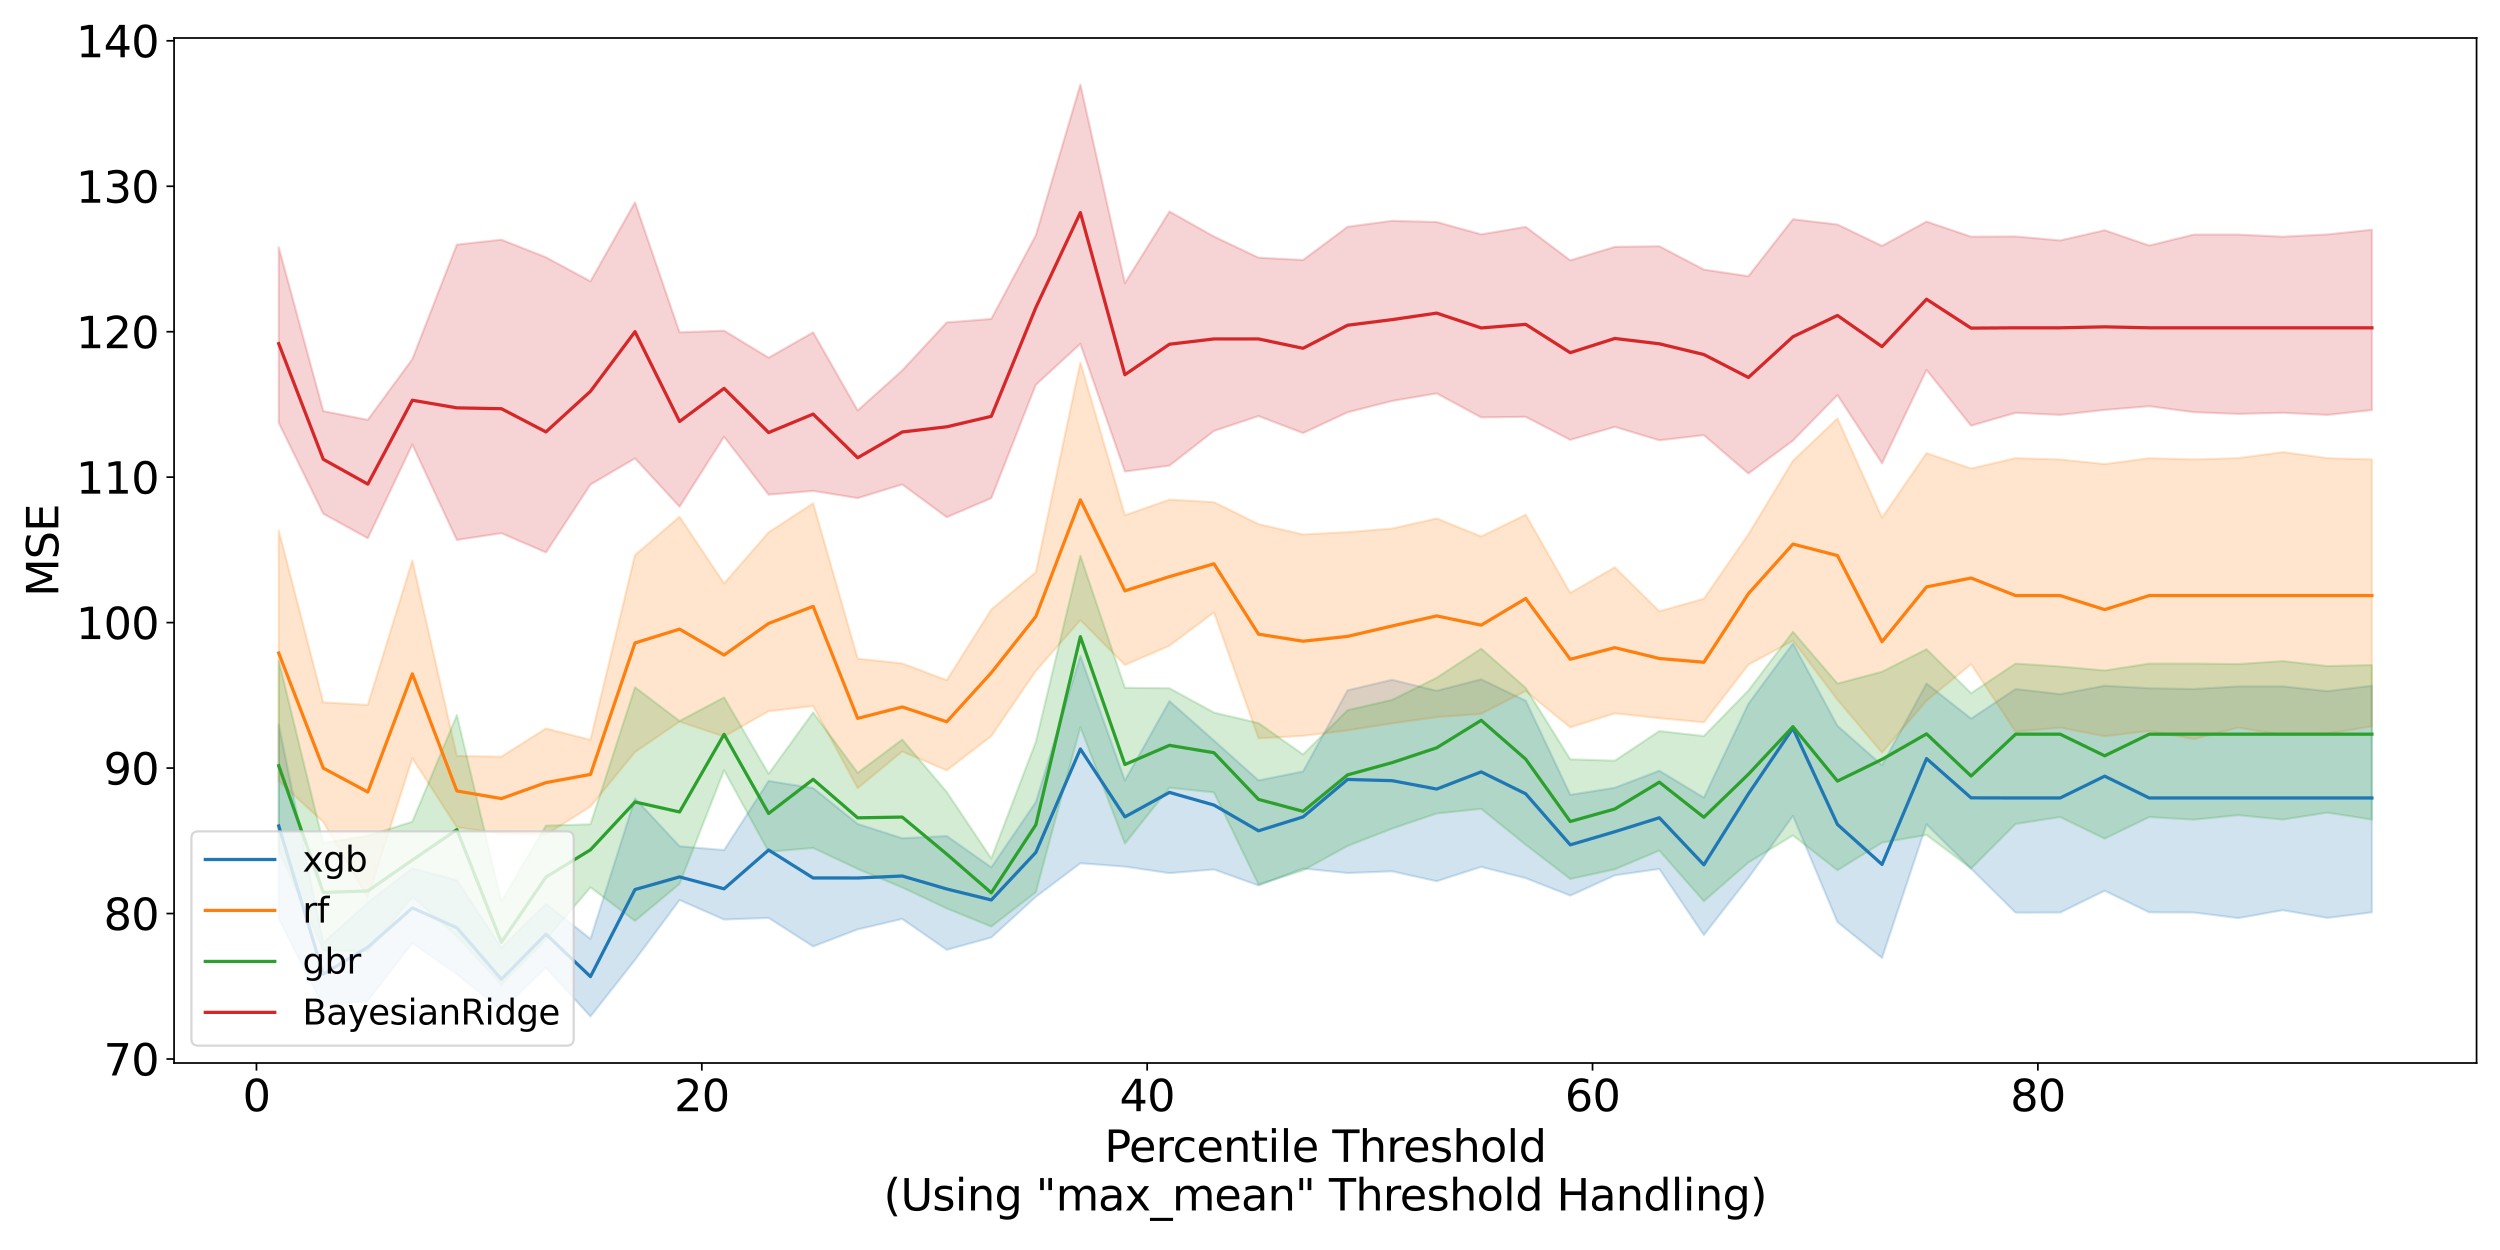 <?xml version="1.0" encoding="utf-8" standalone="no"?>
<!DOCTYPE svg PUBLIC "-//W3C//DTD SVG 1.1//EN"
  "http://www.w3.org/Graphics/SVG/1.1/DTD/svg11.dtd">
<svg xmlns:xlink="http://www.w3.org/1999/xlink" width="1152pt" height="576pt" viewBox="0 0 1152 576" xmlns="http://www.w3.org/2000/svg" version="1.1">
 <defs>
  <style type="text/css">*{stroke-linejoin: round; stroke-linecap: butt}</style>
 </defs>
 <g id="figure_1">
  <g id="patch_1">
   <path d="M 0 576 
L 1152 576 
L 1152 0 
L 0 0 
z
" style="fill: #ffffff"/>
  </g>
  <g id="axes_1">
   <g id="patch_2">
    <path d="M 80.21 489.832 
L 1141.2 489.832 
L 1141.2 17.516 
L 80.21 17.516 
z
" style="fill: #ffffff"/>
   </g>
   <g id="PolyCollection_1">
    <defs>
     <path id="m4dfa1c8331" d="M 128.437 -242.125 
L 128.437 -152.74 
L 148.959 -112.409 
L 169.481 -114.917 
L 190.003 -141.461 
L 210.525 -127.08 
L 231.047 -110.701 
L 251.569 -130.099 
L 272.091 -107.637 
L 292.613 -133.679 
L 313.135 -161.274 
L 333.657 -152.276 
L 354.179 -153.028 
L 374.701 -139.886 
L 395.223 -147.753 
L 415.746 -152.563 
L 436.268 -138.33 
L 456.79 -144.013 
L 477.312 -162.749 
L 497.834 -178.22 
L 518.356 -176.673 
L 538.878 -173.654 
L 559.4 -175.353 
L 579.922 -167.969 
L 600.444 -175.798 
L 620.966 -173.701 
L 641.488 -174.507 
L 662.01 -169.942 
L 682.532 -176.546 
L 703.054 -171.356 
L 723.576 -163.309 
L 744.098 -172.653 
L 764.62 -175.589 
L 785.142 -145.147 
L 805.664 -171.484 
L 826.187 -200.059 
L 846.709 -151.119 
L 867.231 -134.587 
L 887.753 -196.15 
L 908.275 -175.746 
L 928.797 -155.448 
L 949.319 -155.51 
L 969.841 -165.561 
L 990.363 -155.597 
L 1010.885 -155.51 
L 1031.407 -152.938 
L 1051.929 -156.59 
L 1072.451 -153.025 
L 1092.973 -155.595 
L 1092.973 -260.006 
L 1092.973 -260.006 
L 1072.451 -257.522 
L 1051.929 -259.708 
L 1031.407 -259.708 
L 1010.885 -258.508 
L 990.363 -258.858 
L 969.841 -260.006 
L 949.319 -256.145 
L 928.797 -258.508 
L 908.275 -244.85 
L 887.753 -261.022 
L 867.231 -223.385 
L 846.709 -241.511 
L 826.187 -279.527 
L 805.664 -251.669 
L 785.142 -208.418 
L 764.62 -220.855 
L 744.098 -212.988 
L 723.576 -209.755 
L 703.054 -253.101 
L 682.532 -262.975 
L 662.01 -257.694 
L 641.488 -262.759 
L 620.966 -257.912 
L 600.444 -220.503 
L 579.922 -216.382 
L 559.4 -234.759 
L 538.878 -252.915 
L 518.356 -216.34 
L 497.834 -273.743 
L 477.312 -206.39 
L 456.79 -176.304 
L 436.268 -190.766 
L 415.746 -189.716 
L 395.223 -196.309 
L 374.701 -212.841 
L 354.179 -216.127 
L 333.657 -184.283 
L 313.135 -186.033 
L 292.613 -208.076 
L 272.091 -143.37 
L 251.569 -159.549 
L 231.047 -139.322 
L 210.525 -170.395 
L 190.003 -175.888 
L 169.481 -160.116 
L 148.959 -141.541 
L 128.437 -242.125 
z
" style="stroke: #1f77b4; stroke-opacity: 0.2"/>
    </defs>
    <g clip-path="url(#p2c8c68208f)">
     <use xlink:href="#m4dfa1c8331" x="0" y="576" style="fill: #1f77b4; fill-opacity: 0.2; stroke: #1f77b4; stroke-opacity: 0.2"/>
    </g>
   </g>
   <g id="PolyCollection_2">
    <defs>
     <path id="m9a77ffc54c" d="M 128.437 -331.58 
L 128.437 -216.041 
L 148.959 -197.262 
L 169.481 -162.31 
L 190.003 -226.608 
L 210.525 -194.819 
L 231.047 -191.798 
L 251.569 -191.371 
L 272.091 -204.369 
L 292.613 -229.467 
L 313.135 -243.454 
L 333.657 -236.634 
L 354.179 -248.284 
L 374.701 -250.649 
L 395.223 -212.831 
L 415.746 -229.729 
L 436.268 -221.021 
L 456.79 -236.808 
L 477.312 -266.796 
L 497.834 -290.262 
L 518.356 -269.579 
L 538.878 -278.439 
L 559.4 -293.849 
L 579.922 -235.786 
L 600.444 -236.9 
L 620.966 -239.441 
L 641.488 -242.66 
L 662.01 -245.564 
L 682.532 -247.068 
L 703.054 -257.587 
L 723.576 -240.811 
L 744.098 -247.298 
L 764.62 -245.053 
L 785.142 -243.174 
L 805.664 -269.686 
L 826.187 -280.81 
L 846.709 -253.563 
L 867.231 -229.193 
L 887.753 -253.113 
L 908.275 -269.921 
L 928.797 -238.813 
L 949.319 -240.713 
L 969.841 -236.735 
L 990.363 -239.201 
L 1010.885 -235.451 
L 1031.407 -240.699 
L 1051.929 -237.328 
L 1072.451 -237.902 
L 1092.973 -241.306 
L 1092.973 -364.272 
L 1092.973 -364.272 
L 1072.451 -364.882 
L 1051.929 -367.657 
L 1031.407 -364.897 
L 1010.885 -364.272 
L 990.363 -364.865 
L 969.841 -362.142 
L 949.319 -364.272 
L 928.797 -364.882 
L 908.275 -360.099 
L 887.753 -367.205 
L 867.231 -337.41 
L 846.709 -383.198 
L 826.187 -363.668 
L 805.664 -329.764 
L 785.142 -300.117 
L 764.62 -294.301 
L 744.098 -314.594 
L 723.576 -302.758 
L 703.054 -338.809 
L 682.532 -328.791 
L 662.01 -337.081 
L 641.488 -332.446 
L 620.966 -330.775 
L 600.444 -329.702 
L 579.922 -334.49 
L 559.4 -344.59 
L 538.878 -345.767 
L 518.356 -338.547 
L 497.834 -408.961 
L 477.312 -312.317 
L 456.79 -295.12 
L 436.268 -262.538 
L 415.746 -270.288 
L 395.223 -272.469 
L 374.701 -344.092 
L 354.179 -330.672 
L 333.657 -307.151 
L 313.135 -337.897 
L 292.613 -320.213 
L 272.091 -235.089 
L 251.569 -240.303 
L 231.047 -227.322 
L 210.525 -227.629 
L 190.003 -317.739 
L 169.481 -251.174 
L 148.959 -252.335 
L 128.437 -331.58 
z
" style="stroke: #ff7f0e; stroke-opacity: 0.2"/>
    </defs>
    <g clip-path="url(#p2c8c68208f)">
     <use xlink:href="#m9a77ffc54c" x="0" y="576" style="fill: #ff7f0e; fill-opacity: 0.2; stroke: #ff7f0e; stroke-opacity: 0.2"/>
    </g>
   </g>
   <g id="PolyCollection_3">
    <defs>
     <path id="m2b278db2cb" d="M 128.437 -271.548 
L 128.437 -184.125 
L 148.959 -138.103 
L 169.481 -137.63 
L 190.003 -162.677 
L 210.525 -144.501 
L 231.047 -122.199 
L 251.569 -142.993 
L 272.091 -167.128 
L 292.613 -151.646 
L 313.135 -168.692 
L 333.657 -221.054 
L 354.179 -183.553 
L 374.701 -185.253 
L 395.223 -175.613 
L 415.746 -167.073 
L 436.268 -157.382 
L 456.79 -149.038 
L 477.312 -164.887 
L 497.834 -240.971 
L 518.356 -187.273 
L 538.878 -212.998 
L 559.4 -210.863 
L 579.922 -168.438 
L 600.444 -174.915 
L 620.966 -186.189 
L 641.488 -194.181 
L 662.01 -201.143 
L 682.532 -203.296 
L 703.054 -186.73 
L 723.576 -170.96 
L 744.098 -175.441 
L 764.62 -184.062 
L 785.142 -160.727 
L 805.664 -178.587 
L 826.187 -191.037 
L 846.709 -174.974 
L 867.231 -187.728 
L 887.753 -191.259 
L 908.275 -175.803 
L 928.797 -196.323 
L 949.319 -199.505 
L 969.841 -189.548 
L 990.363 -199.505 
L 1010.885 -198.306 
L 1031.407 -200.369 
L 1051.929 -198.34 
L 1072.451 -201.539 
L 1092.973 -198.357 
L 1092.973 -269.542 
L 1092.973 -269.542 
L 1072.451 -269.064 
L 1051.929 -271.361 
L 1031.407 -269.99 
L 1010.885 -270.224 
L 990.363 -270.213 
L 969.841 -267.031 
L 949.319 -268.867 
L 928.797 -270.229 
L 908.275 -256.566 
L 887.753 -276.846 
L 867.231 -266.458 
L 846.709 -261.017 
L 826.187 -284.872 
L 805.664 -257.812 
L 785.142 -236.81 
L 764.62 -239.123 
L 744.098 -225.473 
L 723.576 -226.094 
L 703.054 -258.996 
L 682.532 -277.116 
L 662.01 -263.699 
L 641.488 -253.491 
L 620.966 -248.764 
L 600.444 -228.324 
L 579.922 -242.813 
L 559.4 -247.633 
L 538.878 -258.866 
L 518.356 -259.056 
L 497.834 -319.99 
L 477.312 -234.119 
L 456.79 -180.407 
L 436.268 -211.028 
L 415.746 -235.197 
L 395.223 -219.86 
L 374.701 -247.703 
L 354.179 -219.431 
L 333.657 -254.643 
L 313.135 -243.751 
L 292.613 -259.306 
L 272.091 -196.164 
L 251.569 -195.536 
L 231.047 -160.581 
L 210.525 -246.461 
L 190.003 -197.366 
L 169.481 -190.838 
L 148.959 -187.54 
L 128.437 -271.548 
z
" style="stroke: #2ca02c; stroke-opacity: 0.2"/>
    </defs>
    <g clip-path="url(#p2c8c68208f)">
     <use xlink:href="#m2b278db2cb" x="0" y="576" style="fill: #2ca02c; fill-opacity: 0.2; stroke: #2ca02c; stroke-opacity: 0.2"/>
    </g>
   </g>
   <g id="PolyCollection_4">
    <defs>
     <path id="m5a5a6bf999" d="M 128.437 -462.069 
L 128.437 -381.203 
L 148.959 -339.288 
L 169.481 -327.97 
L 190.003 -371.149 
L 210.525 -327.184 
L 231.047 -330.313 
L 251.569 -321.432 
L 272.091 -352.729 
L 292.613 -364.762 
L 313.135 -342.519 
L 333.657 -374.742 
L 354.179 -348.055 
L 374.701 -349.803 
L 395.223 -346.452 
L 415.746 -352.796 
L 436.268 -337.665 
L 456.79 -346.448 
L 477.312 -398.697 
L 497.834 -417.562 
L 518.356 -358.724 
L 538.878 -361.46 
L 559.4 -377.427 
L 579.922 -384.275 
L 600.444 -376.45 
L 620.966 -386 
L 641.488 -391.242 
L 662.01 -394.729 
L 682.532 -383.663 
L 703.054 -383.909 
L 723.576 -373.315 
L 744.098 -379.303 
L 764.62 -373.109 
L 785.142 -375.482 
L 805.664 -357.805 
L 826.187 -372.983 
L 846.709 -393.942 
L 867.231 -362.51 
L 887.753 -405.537 
L 908.275 -379.838 
L 928.797 -385.779 
L 949.319 -384.811 
L 969.841 -387.104 
L 990.363 -388.808 
L 1010.885 -386.07 
L 1031.407 -385.272 
L 1051.929 -385.779 
L 1072.451 -384.811 
L 1092.973 -387.038 
L 1092.973 -470.13 
L 1092.973 -470.13 
L 1072.451 -467.976 
L 1051.929 -466.927 
L 1031.407 -467.895 
L 1010.885 -467.895 
L 990.363 -462.849 
L 969.841 -469.9 
L 949.319 -465.209 
L 928.797 -467.03 
L 908.275 -466.937 
L 887.753 -473.887 
L 867.231 -462.692 
L 846.709 -472.544 
L 826.187 -474.96 
L 805.664 -448.71 
L 785.142 -451.761 
L 764.62 -462.524 
L 744.098 -462.244 
L 723.576 -456.028 
L 703.054 -471.454 
L 682.532 -468.008 
L 662.01 -473.688 
L 641.488 -474.256 
L 620.966 -471.489 
L 600.444 -456.176 
L 579.922 -457.252 
L 559.4 -467.002 
L 538.878 -478.526 
L 518.356 -445.529 
L 497.834 -537.015 
L 477.312 -467.526 
L 456.79 -429.045 
L 436.268 -427.423 
L 415.746 -405.306 
L 395.223 -386.834 
L 374.701 -422.836 
L 354.179 -411.162 
L 333.657 -423.613 
L 313.135 -422.856 
L 292.613 -482.77 
L 272.091 -446.358 
L 251.569 -457.428 
L 231.047 -465.548 
L 210.525 -463.271 
L 190.003 -410.502 
L 169.481 -382.527 
L 148.959 -386.554 
L 128.437 -462.069 
z
" style="stroke: #d62728; stroke-opacity: 0.2"/>
    </defs>
    <g clip-path="url(#p2c8c68208f)">
     <use xlink:href="#m5a5a6bf999" x="0" y="576" style="fill: #d62728; fill-opacity: 0.2; stroke: #d62728; stroke-opacity: 0.2"/>
    </g>
   </g>
   <g id="matplotlib.axis_1">
    <g id="xtick_1">
     <g id="line2d_1">
      <defs>
       <path id="mbb6952e966" d="M 0 0 
L 0 3.5 
" style="stroke: #000000; stroke-width: 0.8"/>
      </defs>
      <g>
       <use xlink:href="#mbb6952e966" x="118.176" y="489.832" style="stroke: #000000; stroke-width: 0.8"/>
      </g>
     </g>
     <g id="text_1">
      <!-- 0 -->
      <g transform="translate(111.813 512.029) scale(0.2 -0.2)">
       <defs>
        <path id="DejaVuSans-30" d="M 2034 4250 
Q 1547 4250 1301 3770 
Q 1056 3291 1056 2328 
Q 1056 1369 1301 889 
Q 1547 409 2034 409 
Q 2525 409 2770 889 
Q 3016 1369 3016 2328 
Q 3016 3291 2770 3770 
Q 2525 4250 2034 4250 
z
M 2034 4750 
Q 2819 4750 3233 4129 
Q 3647 3509 3647 2328 
Q 3647 1150 3233 529 
Q 2819 -91 2034 -91 
Q 1250 -91 836 529 
Q 422 1150 422 2328 
Q 422 3509 836 4129 
Q 1250 4750 2034 4750 
z
" transform="scale(0.016)"/>
       </defs>
       <use xlink:href="#DejaVuSans-30"/>
      </g>
     </g>
    </g>
    <g id="xtick_2">
     <g id="line2d_2">
      <g>
       <use xlink:href="#mbb6952e966" x="323.396" y="489.832" style="stroke: #000000; stroke-width: 0.8"/>
      </g>
     </g>
     <g id="text_2">
      <!-- 20 -->
      <g transform="translate(310.671 512.029) scale(0.2 -0.2)">
       <defs>
        <path id="DejaVuSans-32" d="M 1228 531 
L 3431 531 
L 3431 0 
L 469 0 
L 469 531 
Q 828 903 1448 1529 
Q 2069 2156 2228 2338 
Q 2531 2678 2651 2914 
Q 2772 3150 2772 3378 
Q 2772 3750 2511 3984 
Q 2250 4219 1831 4219 
Q 1534 4219 1204 4116 
Q 875 4013 500 3803 
L 500 4441 
Q 881 4594 1212 4672 
Q 1544 4750 1819 4750 
Q 2544 4750 2975 4387 
Q 3406 4025 3406 3419 
Q 3406 3131 3298 2873 
Q 3191 2616 2906 2266 
Q 2828 2175 2409 1742 
Q 1991 1309 1228 531 
z
" transform="scale(0.016)"/>
       </defs>
       <use xlink:href="#DejaVuSans-32"/>
       <use xlink:href="#DejaVuSans-30" x="63.623"/>
      </g>
     </g>
    </g>
    <g id="xtick_3">
     <g id="line2d_3">
      <g>
       <use xlink:href="#mbb6952e966" x="528.617" y="489.832" style="stroke: #000000; stroke-width: 0.8"/>
      </g>
     </g>
     <g id="text_3">
      <!-- 40 -->
      <g transform="translate(515.892 512.029) scale(0.2 -0.2)">
       <defs>
        <path id="DejaVuSans-34" d="M 2419 4116 
L 825 1625 
L 2419 1625 
L 2419 4116 
z
M 2253 4666 
L 3047 4666 
L 3047 1625 
L 3713 1625 
L 3713 1100 
L 3047 1100 
L 3047 0 
L 2419 0 
L 2419 1100 
L 313 1100 
L 313 1709 
L 2253 4666 
z
" transform="scale(0.016)"/>
       </defs>
       <use xlink:href="#DejaVuSans-34"/>
       <use xlink:href="#DejaVuSans-30" x="63.623"/>
      </g>
     </g>
    </g>
    <g id="xtick_4">
     <g id="line2d_4">
      <g>
       <use xlink:href="#mbb6952e966" x="733.837" y="489.832" style="stroke: #000000; stroke-width: 0.8"/>
      </g>
     </g>
     <g id="text_4">
      <!-- 60 -->
      <g transform="translate(721.112 512.029) scale(0.2 -0.2)">
       <defs>
        <path id="DejaVuSans-36" d="M 2113 2584 
Q 1688 2584 1439 2293 
Q 1191 2003 1191 1497 
Q 1191 994 1439 701 
Q 1688 409 2113 409 
Q 2538 409 2786 701 
Q 3034 994 3034 1497 
Q 3034 2003 2786 2293 
Q 2538 2584 2113 2584 
z
M 3366 4563 
L 3366 3988 
Q 3128 4100 2886 4159 
Q 2644 4219 2406 4219 
Q 1781 4219 1451 3797 
Q 1122 3375 1075 2522 
Q 1259 2794 1537 2939 
Q 1816 3084 2150 3084 
Q 2853 3084 3261 2657 
Q 3669 2231 3669 1497 
Q 3669 778 3244 343 
Q 2819 -91 2113 -91 
Q 1303 -91 875 529 
Q 447 1150 447 2328 
Q 447 3434 972 4092 
Q 1497 4750 2381 4750 
Q 2619 4750 2861 4703 
Q 3103 4656 3366 4563 
z
" transform="scale(0.016)"/>
       </defs>
       <use xlink:href="#DejaVuSans-36"/>
       <use xlink:href="#DejaVuSans-30" x="63.623"/>
      </g>
     </g>
    </g>
    <g id="xtick_5">
     <g id="line2d_5">
      <g>
       <use xlink:href="#mbb6952e966" x="939.058" y="489.832" style="stroke: #000000; stroke-width: 0.8"/>
      </g>
     </g>
     <g id="text_5">
      <!-- 80 -->
      <g transform="translate(926.333 512.029) scale(0.2 -0.2)">
       <defs>
        <path id="DejaVuSans-38" d="M 2034 2216 
Q 1584 2216 1326 1975 
Q 1069 1734 1069 1313 
Q 1069 891 1326 650 
Q 1584 409 2034 409 
Q 2484 409 2743 651 
Q 3003 894 3003 1313 
Q 3003 1734 2745 1975 
Q 2488 2216 2034 2216 
z
M 1403 2484 
Q 997 2584 770 2862 
Q 544 3141 544 3541 
Q 544 4100 942 4425 
Q 1341 4750 2034 4750 
Q 2731 4750 3128 4425 
Q 3525 4100 3525 3541 
Q 3525 3141 3298 2862 
Q 3072 2584 2669 2484 
Q 3125 2378 3379 2068 
Q 3634 1759 3634 1313 
Q 3634 634 3220 271 
Q 2806 -91 2034 -91 
Q 1263 -91 848 271 
Q 434 634 434 1313 
Q 434 1759 690 2068 
Q 947 2378 1403 2484 
z
M 1172 3481 
Q 1172 3119 1398 2916 
Q 1625 2713 2034 2713 
Q 2441 2713 2670 2916 
Q 2900 3119 2900 3481 
Q 2900 3844 2670 4047 
Q 2441 4250 2034 4250 
Q 1625 4250 1398 4047 
Q 1172 3844 1172 3481 
z
" transform="scale(0.016)"/>
       </defs>
       <use xlink:href="#DejaVuSans-38"/>
       <use xlink:href="#DejaVuSans-30" x="63.623"/>
      </g>
     </g>
    </g>
    <g id="text_6">
     <!-- Percentile Threshold -->
     <g transform="translate(508.925 535.385) scale(0.2 -0.2)">
      <defs>
       <path id="DejaVuSans-50" d="M 1259 4147 
L 1259 2394 
L 2053 2394 
Q 2494 2394 2734 2622 
Q 2975 2850 2975 3272 
Q 2975 3691 2734 3919 
Q 2494 4147 2053 4147 
L 1259 4147 
z
M 628 4666 
L 2053 4666 
Q 2838 4666 3239 4311 
Q 3641 3956 3641 3272 
Q 3641 2581 3239 2228 
Q 2838 1875 2053 1875 
L 1259 1875 
L 1259 0 
L 628 0 
L 628 4666 
z
" transform="scale(0.016)"/>
       <path id="DejaVuSans-65" d="M 3597 1894 
L 3597 1613 
L 953 1613 
Q 991 1019 1311 708 
Q 1631 397 2203 397 
Q 2534 397 2845 478 
Q 3156 559 3463 722 
L 3463 178 
Q 3153 47 2828 -22 
Q 2503 -91 2169 -91 
Q 1331 -91 842 396 
Q 353 884 353 1716 
Q 353 2575 817 3079 
Q 1281 3584 2069 3584 
Q 2775 3584 3186 3129 
Q 3597 2675 3597 1894 
z
M 3022 2063 
Q 3016 2534 2758 2815 
Q 2500 3097 2075 3097 
Q 1594 3097 1305 2825 
Q 1016 2553 972 2059 
L 3022 2063 
z
" transform="scale(0.016)"/>
       <path id="DejaVuSans-72" d="M 2631 2963 
Q 2534 3019 2420 3045 
Q 2306 3072 2169 3072 
Q 1681 3072 1420 2755 
Q 1159 2438 1159 1844 
L 1159 0 
L 581 0 
L 581 3500 
L 1159 3500 
L 1159 2956 
Q 1341 3275 1631 3429 
Q 1922 3584 2338 3584 
Q 2397 3584 2469 3576 
Q 2541 3569 2628 3553 
L 2631 2963 
z
" transform="scale(0.016)"/>
       <path id="DejaVuSans-63" d="M 3122 3366 
L 3122 2828 
Q 2878 2963 2633 3030 
Q 2388 3097 2138 3097 
Q 1578 3097 1268 2742 
Q 959 2388 959 1747 
Q 959 1106 1268 751 
Q 1578 397 2138 397 
Q 2388 397 2633 464 
Q 2878 531 3122 666 
L 3122 134 
Q 2881 22 2623 -34 
Q 2366 -91 2075 -91 
Q 1284 -91 818 406 
Q 353 903 353 1747 
Q 353 2603 823 3093 
Q 1294 3584 2113 3584 
Q 2378 3584 2631 3529 
Q 2884 3475 3122 3366 
z
" transform="scale(0.016)"/>
       <path id="DejaVuSans-6e" d="M 3513 2113 
L 3513 0 
L 2938 0 
L 2938 2094 
Q 2938 2591 2744 2837 
Q 2550 3084 2163 3084 
Q 1697 3084 1428 2787 
Q 1159 2491 1159 1978 
L 1159 0 
L 581 0 
L 581 3500 
L 1159 3500 
L 1159 2956 
Q 1366 3272 1645 3428 
Q 1925 3584 2291 3584 
Q 2894 3584 3203 3211 
Q 3513 2838 3513 2113 
z
" transform="scale(0.016)"/>
       <path id="DejaVuSans-74" d="M 1172 4494 
L 1172 3500 
L 2356 3500 
L 2356 3053 
L 1172 3053 
L 1172 1153 
Q 1172 725 1289 603 
Q 1406 481 1766 481 
L 2356 481 
L 2356 0 
L 1766 0 
Q 1100 0 847 248 
Q 594 497 594 1153 
L 594 3053 
L 172 3053 
L 172 3500 
L 594 3500 
L 594 4494 
L 1172 4494 
z
" transform="scale(0.016)"/>
       <path id="DejaVuSans-69" d="M 603 3500 
L 1178 3500 
L 1178 0 
L 603 0 
L 603 3500 
z
M 603 4863 
L 1178 4863 
L 1178 4134 
L 603 4134 
L 603 4863 
z
" transform="scale(0.016)"/>
       <path id="DejaVuSans-6c" d="M 603 4863 
L 1178 4863 
L 1178 0 
L 603 0 
L 603 4863 
z
" transform="scale(0.016)"/>
       <path id="DejaVuSans-20" transform="scale(0.016)"/>
       <path id="DejaVuSans-54" d="M -19 4666 
L 3928 4666 
L 3928 4134 
L 2272 4134 
L 2272 0 
L 1638 0 
L 1638 4134 
L -19 4134 
L -19 4666 
z
" transform="scale(0.016)"/>
       <path id="DejaVuSans-68" d="M 3513 2113 
L 3513 0 
L 2938 0 
L 2938 2094 
Q 2938 2591 2744 2837 
Q 2550 3084 2163 3084 
Q 1697 3084 1428 2787 
Q 1159 2491 1159 1978 
L 1159 0 
L 581 0 
L 581 4863 
L 1159 4863 
L 1159 2956 
Q 1366 3272 1645 3428 
Q 1925 3584 2291 3584 
Q 2894 3584 3203 3211 
Q 3513 2838 3513 2113 
z
" transform="scale(0.016)"/>
       <path id="DejaVuSans-73" d="M 2834 3397 
L 2834 2853 
Q 2591 2978 2328 3040 
Q 2066 3103 1784 3103 
Q 1356 3103 1142 2972 
Q 928 2841 928 2578 
Q 928 2378 1081 2264 
Q 1234 2150 1697 2047 
L 1894 2003 
Q 2506 1872 2764 1633 
Q 3022 1394 3022 966 
Q 3022 478 2636 193 
Q 2250 -91 1575 -91 
Q 1294 -91 989 -36 
Q 684 19 347 128 
L 347 722 
Q 666 556 975 473 
Q 1284 391 1588 391 
Q 1994 391 2212 530 
Q 2431 669 2431 922 
Q 2431 1156 2273 1281 
Q 2116 1406 1581 1522 
L 1381 1569 
Q 847 1681 609 1914 
Q 372 2147 372 2553 
Q 372 3047 722 3315 
Q 1072 3584 1716 3584 
Q 2034 3584 2315 3537 
Q 2597 3491 2834 3397 
z
" transform="scale(0.016)"/>
       <path id="DejaVuSans-6f" d="M 1959 3097 
Q 1497 3097 1228 2736 
Q 959 2375 959 1747 
Q 959 1119 1226 758 
Q 1494 397 1959 397 
Q 2419 397 2687 759 
Q 2956 1122 2956 1747 
Q 2956 2369 2687 2733 
Q 2419 3097 1959 3097 
z
M 1959 3584 
Q 2709 3584 3137 3096 
Q 3566 2609 3566 1747 
Q 3566 888 3137 398 
Q 2709 -91 1959 -91 
Q 1206 -91 779 398 
Q 353 888 353 1747 
Q 353 2609 779 3096 
Q 1206 3584 1959 3584 
z
" transform="scale(0.016)"/>
       <path id="DejaVuSans-64" d="M 2906 2969 
L 2906 4863 
L 3481 4863 
L 3481 0 
L 2906 0 
L 2906 525 
Q 2725 213 2448 61 
Q 2172 -91 1784 -91 
Q 1150 -91 751 415 
Q 353 922 353 1747 
Q 353 2572 751 3078 
Q 1150 3584 1784 3584 
Q 2172 3584 2448 3432 
Q 2725 3281 2906 2969 
z
M 947 1747 
Q 947 1113 1208 752 
Q 1469 391 1925 391 
Q 2381 391 2643 752 
Q 2906 1113 2906 1747 
Q 2906 2381 2643 2742 
Q 2381 3103 1925 3103 
Q 1469 3103 1208 2742 
Q 947 2381 947 1747 
z
" transform="scale(0.016)"/>
      </defs>
      <use xlink:href="#DejaVuSans-50"/>
      <use xlink:href="#DejaVuSans-65" x="56.678"/>
      <use xlink:href="#DejaVuSans-72" x="118.201"/>
      <use xlink:href="#DejaVuSans-63" x="157.064"/>
      <use xlink:href="#DejaVuSans-65" x="212.045"/>
      <use xlink:href="#DejaVuSans-6e" x="273.568"/>
      <use xlink:href="#DejaVuSans-74" x="336.947"/>
      <use xlink:href="#DejaVuSans-69" x="376.156"/>
      <use xlink:href="#DejaVuSans-6c" x="403.939"/>
      <use xlink:href="#DejaVuSans-65" x="431.723"/>
      <use xlink:href="#DejaVuSans-20" x="493.246"/>
      <use xlink:href="#DejaVuSans-54" x="525.033"/>
      <use xlink:href="#DejaVuSans-68" x="586.117"/>
      <use xlink:href="#DejaVuSans-72" x="649.496"/>
      <use xlink:href="#DejaVuSans-65" x="688.359"/>
      <use xlink:href="#DejaVuSans-73" x="749.883"/>
      <use xlink:href="#DejaVuSans-68" x="801.982"/>
      <use xlink:href="#DejaVuSans-6f" x="865.361"/>
      <use xlink:href="#DejaVuSans-6c" x="926.543"/>
      <use xlink:href="#DejaVuSans-64" x="954.326"/>
     </g>
     <!-- (Using "max_mean" Threshold Handling) -->
     <g transform="translate(407.175 557.781) scale(0.2 -0.2)">
      <defs>
       <path id="DejaVuSans-28" d="M 1984 4856 
Q 1566 4138 1362 3434 
Q 1159 2731 1159 2009 
Q 1159 1288 1364 580 
Q 1569 -128 1984 -844 
L 1484 -844 
Q 1016 -109 783 600 
Q 550 1309 550 2009 
Q 550 2706 781 3412 
Q 1013 4119 1484 4856 
L 1984 4856 
z
" transform="scale(0.016)"/>
       <path id="DejaVuSans-55" d="M 556 4666 
L 1191 4666 
L 1191 1831 
Q 1191 1081 1462 751 
Q 1734 422 2344 422 
Q 2950 422 3222 751 
Q 3494 1081 3494 1831 
L 3494 4666 
L 4128 4666 
L 4128 1753 
Q 4128 841 3676 375 
Q 3225 -91 2344 -91 
Q 1459 -91 1007 375 
Q 556 841 556 1753 
L 556 4666 
z
" transform="scale(0.016)"/>
       <path id="DejaVuSans-67" d="M 2906 1791 
Q 2906 2416 2648 2759 
Q 2391 3103 1925 3103 
Q 1463 3103 1205 2759 
Q 947 2416 947 1791 
Q 947 1169 1205 825 
Q 1463 481 1925 481 
Q 2391 481 2648 825 
Q 2906 1169 2906 1791 
z
M 3481 434 
Q 3481 -459 3084 -895 
Q 2688 -1331 1869 -1331 
Q 1566 -1331 1297 -1286 
Q 1028 -1241 775 -1147 
L 775 -588 
Q 1028 -725 1275 -790 
Q 1522 -856 1778 -856 
Q 2344 -856 2625 -561 
Q 2906 -266 2906 331 
L 2906 616 
Q 2728 306 2450 153 
Q 2172 0 1784 0 
Q 1141 0 747 490 
Q 353 981 353 1791 
Q 353 2603 747 3093 
Q 1141 3584 1784 3584 
Q 2172 3584 2450 3431 
Q 2728 3278 2906 2969 
L 2906 3500 
L 3481 3500 
L 3481 434 
z
" transform="scale(0.016)"/>
       <path id="DejaVuSans-22" d="M 1147 4666 
L 1147 2931 
L 616 2931 
L 616 4666 
L 1147 4666 
z
M 2328 4666 
L 2328 2931 
L 1797 2931 
L 1797 4666 
L 2328 4666 
z
" transform="scale(0.016)"/>
       <path id="DejaVuSans-6d" d="M 3328 2828 
Q 3544 3216 3844 3400 
Q 4144 3584 4550 3584 
Q 5097 3584 5394 3201 
Q 5691 2819 5691 2113 
L 5691 0 
L 5113 0 
L 5113 2094 
Q 5113 2597 4934 2840 
Q 4756 3084 4391 3084 
Q 3944 3084 3684 2787 
Q 3425 2491 3425 1978 
L 3425 0 
L 2847 0 
L 2847 2094 
Q 2847 2600 2669 2842 
Q 2491 3084 2119 3084 
Q 1678 3084 1418 2786 
Q 1159 2488 1159 1978 
L 1159 0 
L 581 0 
L 581 3500 
L 1159 3500 
L 1159 2956 
Q 1356 3278 1631 3431 
Q 1906 3584 2284 3584 
Q 2666 3584 2933 3390 
Q 3200 3197 3328 2828 
z
" transform="scale(0.016)"/>
       <path id="DejaVuSans-61" d="M 2194 1759 
Q 1497 1759 1228 1600 
Q 959 1441 959 1056 
Q 959 750 1161 570 
Q 1363 391 1709 391 
Q 2188 391 2477 730 
Q 2766 1069 2766 1631 
L 2766 1759 
L 2194 1759 
z
M 3341 1997 
L 3341 0 
L 2766 0 
L 2766 531 
Q 2569 213 2275 61 
Q 1981 -91 1556 -91 
Q 1019 -91 701 211 
Q 384 513 384 1019 
Q 384 1609 779 1909 
Q 1175 2209 1959 2209 
L 2766 2209 
L 2766 2266 
Q 2766 2663 2505 2880 
Q 2244 3097 1772 3097 
Q 1472 3097 1187 3025 
Q 903 2953 641 2809 
L 641 3341 
Q 956 3463 1253 3523 
Q 1550 3584 1831 3584 
Q 2591 3584 2966 3190 
Q 3341 2797 3341 1997 
z
" transform="scale(0.016)"/>
       <path id="DejaVuSans-78" d="M 3513 3500 
L 2247 1797 
L 3578 0 
L 2900 0 
L 1881 1375 
L 863 0 
L 184 0 
L 1544 1831 
L 300 3500 
L 978 3500 
L 1906 2253 
L 2834 3500 
L 3513 3500 
z
" transform="scale(0.016)"/>
       <path id="DejaVuSans-5f" d="M 3263 -1063 
L 3263 -1509 
L -63 -1509 
L -63 -1063 
L 3263 -1063 
z
" transform="scale(0.016)"/>
       <path id="DejaVuSans-48" d="M 628 4666 
L 1259 4666 
L 1259 2753 
L 3553 2753 
L 3553 4666 
L 4184 4666 
L 4184 0 
L 3553 0 
L 3553 2222 
L 1259 2222 
L 1259 0 
L 628 0 
L 628 4666 
z
" transform="scale(0.016)"/>
       <path id="DejaVuSans-29" d="M 513 4856 
L 1013 4856 
Q 1481 4119 1714 3412 
Q 1947 2706 1947 2009 
Q 1947 1309 1714 600 
Q 1481 -109 1013 -844 
L 513 -844 
Q 928 -128 1133 580 
Q 1338 1288 1338 2009 
Q 1338 2731 1133 3434 
Q 928 4138 513 4856 
z
" transform="scale(0.016)"/>
      </defs>
      <use xlink:href="#DejaVuSans-28"/>
      <use xlink:href="#DejaVuSans-55" x="39.014"/>
      <use xlink:href="#DejaVuSans-73" x="112.207"/>
      <use xlink:href="#DejaVuSans-69" x="164.307"/>
      <use xlink:href="#DejaVuSans-6e" x="192.09"/>
      <use xlink:href="#DejaVuSans-67" x="255.469"/>
      <use xlink:href="#DejaVuSans-20" x="318.945"/>
      <use xlink:href="#DejaVuSans-22" x="350.732"/>
      <use xlink:href="#DejaVuSans-6d" x="396.729"/>
      <use xlink:href="#DejaVuSans-61" x="494.141"/>
      <use xlink:href="#DejaVuSans-78" x="555.42"/>
      <use xlink:href="#DejaVuSans-5f" x="614.6"/>
      <use xlink:href="#DejaVuSans-6d" x="664.6"/>
      <use xlink:href="#DejaVuSans-65" x="762.012"/>
      <use xlink:href="#DejaVuSans-61" x="823.535"/>
      <use xlink:href="#DejaVuSans-6e" x="884.814"/>
      <use xlink:href="#DejaVuSans-22" x="948.193"/>
      <use xlink:href="#DejaVuSans-20" x="994.189"/>
      <use xlink:href="#DejaVuSans-54" x="1025.977"/>
      <use xlink:href="#DejaVuSans-68" x="1087.061"/>
      <use xlink:href="#DejaVuSans-72" x="1150.439"/>
      <use xlink:href="#DejaVuSans-65" x="1189.303"/>
      <use xlink:href="#DejaVuSans-73" x="1250.826"/>
      <use xlink:href="#DejaVuSans-68" x="1302.926"/>
      <use xlink:href="#DejaVuSans-6f" x="1366.305"/>
      <use xlink:href="#DejaVuSans-6c" x="1427.486"/>
      <use xlink:href="#DejaVuSans-64" x="1455.27"/>
      <use xlink:href="#DejaVuSans-20" x="1518.746"/>
      <use xlink:href="#DejaVuSans-48" x="1550.533"/>
      <use xlink:href="#DejaVuSans-61" x="1625.729"/>
      <use xlink:href="#DejaVuSans-6e" x="1687.008"/>
      <use xlink:href="#DejaVuSans-64" x="1750.387"/>
      <use xlink:href="#DejaVuSans-6c" x="1813.863"/>
      <use xlink:href="#DejaVuSans-69" x="1841.646"/>
      <use xlink:href="#DejaVuSans-6e" x="1869.43"/>
      <use xlink:href="#DejaVuSans-67" x="1932.809"/>
      <use xlink:href="#DejaVuSans-29" x="1996.285"/>
     </g>
    </g>
   </g>
   <g id="matplotlib.axis_2">
    <g id="ytick_1">
     <g id="line2d_6">
      <defs>
       <path id="m6bbeac1139" d="M 0 0 
L -3.5 0 
" style="stroke: #000000; stroke-width: 0.8"/>
      </defs>
      <g>
       <use xlink:href="#m6bbeac1139" x="80.21" y="487.973" style="stroke: #000000; stroke-width: 0.8"/>
      </g>
     </g>
     <g id="text_7">
      <!-- 70 -->
      <g transform="translate(47.76 495.572) scale(0.2 -0.2)">
       <defs>
        <path id="DejaVuSans-37" d="M 525 4666 
L 3525 4666 
L 3525 4397 
L 1831 0 
L 1172 0 
L 2766 4134 
L 525 4134 
L 525 4666 
z
" transform="scale(0.016)"/>
       </defs>
       <use xlink:href="#DejaVuSans-37"/>
       <use xlink:href="#DejaVuSans-30" x="63.623"/>
      </g>
     </g>
    </g>
    <g id="ytick_2">
     <g id="line2d_7">
      <g>
       <use xlink:href="#m6bbeac1139" x="80.21" y="420.948" style="stroke: #000000; stroke-width: 0.8"/>
      </g>
     </g>
     <g id="text_8">
      <!-- 80 -->
      <g transform="translate(47.76 428.547) scale(0.2 -0.2)">
       <use xlink:href="#DejaVuSans-38"/>
       <use xlink:href="#DejaVuSans-30" x="63.623"/>
      </g>
     </g>
    </g>
    <g id="ytick_3">
     <g id="line2d_8">
      <g>
       <use xlink:href="#m6bbeac1139" x="80.21" y="353.923" style="stroke: #000000; stroke-width: 0.8"/>
      </g>
     </g>
     <g id="text_9">
      <!-- 90 -->
      <g transform="translate(47.76 361.522) scale(0.2 -0.2)">
       <defs>
        <path id="DejaVuSans-39" d="M 703 97 
L 703 672 
Q 941 559 1184 500 
Q 1428 441 1663 441 
Q 2288 441 2617 861 
Q 2947 1281 2994 2138 
Q 2813 1869 2534 1725 
Q 2256 1581 1919 1581 
Q 1219 1581 811 2004 
Q 403 2428 403 3163 
Q 403 3881 828 4315 
Q 1253 4750 1959 4750 
Q 2769 4750 3195 4129 
Q 3622 3509 3622 2328 
Q 3622 1225 3098 567 
Q 2575 -91 1691 -91 
Q 1453 -91 1209 -44 
Q 966 3 703 97 
z
M 1959 2075 
Q 2384 2075 2632 2365 
Q 2881 2656 2881 3163 
Q 2881 3666 2632 3958 
Q 2384 4250 1959 4250 
Q 1534 4250 1286 3958 
Q 1038 3666 1038 3163 
Q 1038 2656 1286 2365 
Q 1534 2075 1959 2075 
z
" transform="scale(0.016)"/>
       </defs>
       <use xlink:href="#DejaVuSans-39"/>
       <use xlink:href="#DejaVuSans-30" x="63.623"/>
      </g>
     </g>
    </g>
    <g id="ytick_4">
     <g id="line2d_9">
      <g>
       <use xlink:href="#m6bbeac1139" x="80.21" y="286.898" style="stroke: #000000; stroke-width: 0.8"/>
      </g>
     </g>
     <g id="text_10">
      <!-- 100 -->
      <g transform="translate(35.035 294.497) scale(0.2 -0.2)">
       <defs>
        <path id="DejaVuSans-31" d="M 794 531 
L 1825 531 
L 1825 4091 
L 703 3866 
L 703 4441 
L 1819 4666 
L 2450 4666 
L 2450 531 
L 3481 531 
L 3481 0 
L 794 0 
L 794 531 
z
" transform="scale(0.016)"/>
       </defs>
       <use xlink:href="#DejaVuSans-31"/>
       <use xlink:href="#DejaVuSans-30" x="63.623"/>
       <use xlink:href="#DejaVuSans-30" x="127.246"/>
      </g>
     </g>
    </g>
    <g id="ytick_5">
     <g id="line2d_10">
      <g>
       <use xlink:href="#m6bbeac1139" x="80.21" y="219.873" style="stroke: #000000; stroke-width: 0.8"/>
      </g>
     </g>
     <g id="text_11">
      <!-- 110 -->
      <g transform="translate(35.035 227.472) scale(0.2 -0.2)">
       <use xlink:href="#DejaVuSans-31"/>
       <use xlink:href="#DejaVuSans-31" x="63.623"/>
       <use xlink:href="#DejaVuSans-30" x="127.246"/>
      </g>
     </g>
    </g>
    <g id="ytick_6">
     <g id="line2d_11">
      <g>
       <use xlink:href="#m6bbeac1139" x="80.21" y="152.848" style="stroke: #000000; stroke-width: 0.8"/>
      </g>
     </g>
     <g id="text_12">
      <!-- 120 -->
      <g transform="translate(35.035 160.447) scale(0.2 -0.2)">
       <use xlink:href="#DejaVuSans-31"/>
       <use xlink:href="#DejaVuSans-32" x="63.623"/>
       <use xlink:href="#DejaVuSans-30" x="127.246"/>
      </g>
     </g>
    </g>
    <g id="ytick_7">
     <g id="line2d_12">
      <g>
       <use xlink:href="#m6bbeac1139" x="80.21" y="85.823" style="stroke: #000000; stroke-width: 0.8"/>
      </g>
     </g>
     <g id="text_13">
      <!-- 130 -->
      <g transform="translate(35.035 93.422) scale(0.2 -0.2)">
       <defs>
        <path id="DejaVuSans-33" d="M 2597 2516 
Q 3050 2419 3304 2112 
Q 3559 1806 3559 1356 
Q 3559 666 3084 287 
Q 2609 -91 1734 -91 
Q 1441 -91 1130 -33 
Q 819 25 488 141 
L 488 750 
Q 750 597 1062 519 
Q 1375 441 1716 441 
Q 2309 441 2620 675 
Q 2931 909 2931 1356 
Q 2931 1769 2642 2001 
Q 2353 2234 1838 2234 
L 1294 2234 
L 1294 2753 
L 1863 2753 
Q 2328 2753 2575 2939 
Q 2822 3125 2822 3475 
Q 2822 3834 2567 4026 
Q 2313 4219 1838 4219 
Q 1578 4219 1281 4162 
Q 984 4106 628 3988 
L 628 4550 
Q 988 4650 1302 4700 
Q 1616 4750 1894 4750 
Q 2613 4750 3031 4423 
Q 3450 4097 3450 3541 
Q 3450 3153 3228 2886 
Q 3006 2619 2597 2516 
z
" transform="scale(0.016)"/>
       </defs>
       <use xlink:href="#DejaVuSans-31"/>
       <use xlink:href="#DejaVuSans-33" x="63.623"/>
       <use xlink:href="#DejaVuSans-30" x="127.246"/>
      </g>
     </g>
    </g>
    <g id="ytick_8">
     <g id="line2d_13">
      <g>
       <use xlink:href="#m6bbeac1139" x="80.21" y="18.798" style="stroke: #000000; stroke-width: 0.8"/>
      </g>
     </g>
     <g id="text_14">
      <!-- 140 -->
      <g transform="translate(35.035 26.397) scale(0.2 -0.2)">
       <use xlink:href="#DejaVuSans-31"/>
       <use xlink:href="#DejaVuSans-34" x="63.623"/>
       <use xlink:href="#DejaVuSans-30" x="127.246"/>
      </g>
     </g>
    </g>
    <g id="text_15">
     <!-- MSE -->
     <g transform="translate(26.876 274.969) rotate(-90) scale(0.2 -0.2)">
      <defs>
       <path id="DejaVuSans-4d" d="M 628 4666 
L 1569 4666 
L 2759 1491 
L 3956 4666 
L 4897 4666 
L 4897 0 
L 4281 0 
L 4281 4097 
L 3078 897 
L 2444 897 
L 1241 4097 
L 1241 0 
L 628 0 
L 628 4666 
z
" transform="scale(0.016)"/>
       <path id="DejaVuSans-53" d="M 3425 4513 
L 3425 3897 
Q 3066 4069 2747 4153 
Q 2428 4238 2131 4238 
Q 1616 4238 1336 4038 
Q 1056 3838 1056 3469 
Q 1056 3159 1242 3001 
Q 1428 2844 1947 2747 
L 2328 2669 
Q 3034 2534 3370 2195 
Q 3706 1856 3706 1288 
Q 3706 609 3251 259 
Q 2797 -91 1919 -91 
Q 1588 -91 1214 -16 
Q 841 59 441 206 
L 441 856 
Q 825 641 1194 531 
Q 1563 422 1919 422 
Q 2459 422 2753 634 
Q 3047 847 3047 1241 
Q 3047 1584 2836 1778 
Q 2625 1972 2144 2069 
L 1759 2144 
Q 1053 2284 737 2584 
Q 422 2884 422 3419 
Q 422 4038 858 4394 
Q 1294 4750 2059 4750 
Q 2388 4750 2728 4690 
Q 3069 4631 3425 4513 
z
" transform="scale(0.016)"/>
       <path id="DejaVuSans-45" d="M 628 4666 
L 3578 4666 
L 3578 4134 
L 1259 4134 
L 1259 2753 
L 3481 2753 
L 3481 2222 
L 1259 2222 
L 1259 531 
L 3634 531 
L 3634 0 
L 628 0 
L 628 4666 
z
" transform="scale(0.016)"/>
      </defs>
      <use xlink:href="#DejaVuSans-4d"/>
      <use xlink:href="#DejaVuSans-53" x="86.279"/>
      <use xlink:href="#DejaVuSans-45" x="149.756"/>
     </g>
    </g>
   </g>
   <g id="line2d_14">
    <path d="M 128.437 380.605 
L 148.959 448.912 
L 169.481 436.441 
L 190.003 418.379 
L 210.525 427.499 
L 231.047 451.274 
L 251.569 430.458 
L 272.091 450.022 
L 292.613 409.894 
L 313.135 404.08 
L 333.657 409.569 
L 354.179 391.684 
L 374.701 404.572 
L 395.223 404.583 
L 415.746 403.659 
L 436.268 409.644 
L 456.79 414.712 
L 477.312 392.796 
L 497.834 345.151 
L 518.356 376.412 
L 538.878 365.135 
L 559.4 370.972 
L 579.922 382.839 
L 600.444 376.438 
L 620.966 359.163 
L 641.488 359.735 
L 662.01 363.598 
L 682.532 355.687 
L 703.054 365.791 
L 723.576 389.303 
L 744.098 383.253 
L 764.62 376.821 
L 785.142 398.51 
L 805.664 365.813 
L 826.187 335.56 
L 846.709 379.918 
L 867.231 398.332 
L 887.753 349.561 
L 908.275 367.649 
L 928.797 367.705 
L 949.319 367.705 
L 969.841 357.654 
L 990.363 367.705 
L 1010.885 367.705 
L 1031.407 367.705 
L 1051.929 367.705 
L 1072.451 367.705 
L 1092.973 367.705 
" clip-path="url(#p2c8c68208f)" style="fill: none; stroke: #1f77b4; stroke-width: 1.5; stroke-linecap: square"/>
   </g>
   <g id="line2d_15">
    <path d="M 128.437 300.949 
L 148.959 353.94 
L 169.481 364.964 
L 190.003 310.531 
L 210.525 364.471 
L 231.047 367.989 
L 251.569 360.627 
L 272.091 356.847 
L 292.613 296.284 
L 313.135 289.898 
L 333.657 301.839 
L 354.179 287.287 
L 374.701 279.419 
L 395.223 331.029 
L 415.746 325.772 
L 436.268 332.592 
L 456.79 309.987 
L 477.312 284.123 
L 497.834 230.324 
L 518.356 272.266 
L 538.878 265.703 
L 559.4 259.811 
L 579.922 292.221 
L 600.444 295.471 
L 620.966 293.249 
L 641.488 288.447 
L 662.01 283.812 
L 682.532 288.07 
L 703.054 275.809 
L 723.576 303.786 
L 744.098 298.436 
L 764.62 303.43 
L 785.142 305.172 
L 805.664 273.574 
L 826.187 250.722 
L 846.709 256.007 
L 867.231 295.697 
L 887.753 270.435 
L 908.275 266.354 
L 928.797 274.444 
L 949.319 274.444 
L 969.841 280.916 
L 990.363 274.444 
L 1010.885 274.444 
L 1031.407 274.444 
L 1051.929 274.444 
L 1072.451 274.444 
L 1092.973 274.444 
" clip-path="url(#p2c8c68208f)" style="fill: none; stroke: #ff7f0e; stroke-width: 1.5; stroke-linecap: square"/>
   </g>
   <g id="line2d_16">
    <path d="M 128.437 352.84 
L 148.959 411.231 
L 169.481 410.55 
L 190.003 396.334 
L 210.525 382.295 
L 231.047 434.2 
L 251.569 404.152 
L 272.091 391.594 
L 292.613 369.554 
L 313.135 374.144 
L 333.657 338.389 
L 354.179 374.854 
L 374.701 359.125 
L 395.223 376.85 
L 415.746 376.515 
L 436.268 393.583 
L 456.79 411.412 
L 477.312 380.072 
L 497.834 293.383 
L 518.356 352.293 
L 538.878 343.448 
L 559.4 346.86 
L 579.922 368.36 
L 600.444 373.856 
L 620.966 357.059 
L 641.488 351.424 
L 662.01 344.589 
L 682.532 331.925 
L 703.054 349.831 
L 723.576 378.548 
L 744.098 372.787 
L 764.62 360.437 
L 785.142 376.6 
L 805.664 356.771 
L 826.187 334.849 
L 846.709 359.915 
L 867.231 349.927 
L 887.753 338.172 
L 908.275 357.59 
L 928.797 338.318 
L 949.319 338.318 
L 969.841 348.275 
L 990.363 338.318 
L 1010.885 338.318 
L 1031.407 338.318 
L 1051.929 338.318 
L 1072.451 338.318 
L 1092.973 338.318 
" clip-path="url(#p2c8c68208f)" style="fill: none; stroke: #2ca02c; stroke-width: 1.5; stroke-linecap: square"/>
   </g>
   <g id="line2d_17">
    <path d="M 128.437 158.345 
L 148.959 211.642 
L 169.481 223.074 
L 190.003 184.427 
L 210.525 187.941 
L 231.047 188.337 
L 251.569 199.011 
L 272.091 180.31 
L 292.613 152.846 
L 313.135 194.222 
L 333.657 178.963 
L 354.179 199.32 
L 374.701 190.813 
L 395.223 210.935 
L 415.746 199.058 
L 436.268 196.665 
L 456.79 191.849 
L 477.312 141.735 
L 497.834 97.969 
L 518.356 172.662 
L 538.878 158.627 
L 559.4 156.182 
L 579.922 156.178 
L 600.444 160.497 
L 620.966 149.872 
L 641.488 147.28 
L 662.01 144.281 
L 682.532 151.117 
L 703.054 149.463 
L 723.576 162.509 
L 744.098 155.965 
L 764.62 158.415 
L 785.142 163.366 
L 805.664 173.932 
L 826.187 155.165 
L 846.709 145.367 
L 867.231 159.731 
L 887.753 137.883 
L 908.275 151.204 
L 928.797 151.052 
L 949.319 151.052 
L 969.841 150.611 
L 990.363 151.052 
L 1010.885 151.052 
L 1031.407 151.052 
L 1051.929 151.052 
L 1072.451 151.052 
L 1092.973 151.052 
" clip-path="url(#p2c8c68208f)" style="fill: none; stroke: #d62728; stroke-width: 1.5; stroke-linecap: square"/>
   </g>
   <g id="line2d_18"/>
   <g id="line2d_19"/>
   <g id="line2d_20"/>
   <g id="line2d_21"/>
   <g id="patch_3">
    <path d="M 80.21 489.832 
L 80.21 17.516 
" style="fill: none; stroke: #000000; stroke-width: 0.8; stroke-linejoin: miter; stroke-linecap: square"/>
   </g>
   <g id="patch_4">
    <path d="M 1141.2 489.832 
L 1141.2 17.516 
" style="fill: none; stroke: #000000; stroke-width: 0.8; stroke-linejoin: miter; stroke-linecap: square"/>
   </g>
   <g id="patch_5">
    <path d="M 80.21 489.832 
L 1141.2 489.832 
" style="fill: none; stroke: #000000; stroke-width: 0.8; stroke-linejoin: miter; stroke-linecap: square"/>
   </g>
   <g id="patch_6">
    <path d="M 80.21 17.516 
L 1141.2 17.516 
" style="fill: none; stroke: #000000; stroke-width: 0.8; stroke-linejoin: miter; stroke-linecap: square"/>
   </g>
   <g id="legend_1">
    <g id="patch_7">
     <path d="M 91.41 481.832 
L 261.155 481.832 
Q 264.355 481.832 264.355 478.632 
L 264.355 386.292 
Q 264.355 383.092 261.155 383.092 
L 91.41 383.092 
Q 88.21 383.092 88.21 386.292 
L 88.21 478.632 
Q 88.21 481.832 91.41 481.832 
z
" style="fill: #ffffff; opacity: 0.8; stroke: #cccccc; stroke-linejoin: miter"/>
    </g>
    <g id="line2d_22">
     <path d="M 94.61 396.05 
L 110.61 396.05 
L 126.61 396.05 
" style="fill: none; stroke: #1f77b4; stroke-width: 1.5; stroke-linecap: square"/>
    </g>
    <g id="text_16">
     <!-- xgb -->
     <g transform="translate(139.41 401.649) scale(0.16 -0.16)">
      <defs>
       <path id="DejaVuSans-62" d="M 3116 1747 
Q 3116 2381 2855 2742 
Q 2594 3103 2138 3103 
Q 1681 3103 1420 2742 
Q 1159 2381 1159 1747 
Q 1159 1113 1420 752 
Q 1681 391 2138 391 
Q 2594 391 2855 752 
Q 3116 1113 3116 1747 
z
M 1159 2969 
Q 1341 3281 1617 3432 
Q 1894 3584 2278 3584 
Q 2916 3584 3314 3078 
Q 3713 2572 3713 1747 
Q 3713 922 3314 415 
Q 2916 -91 2278 -91 
Q 1894 -91 1617 61 
Q 1341 213 1159 525 
L 1159 0 
L 581 0 
L 581 4863 
L 1159 4863 
L 1159 2969 
z
" transform="scale(0.016)"/>
      </defs>
      <use xlink:href="#DejaVuSans-78"/>
      <use xlink:href="#DejaVuSans-67" x="59.18"/>
      <use xlink:href="#DejaVuSans-62" x="122.656"/>
     </g>
    </g>
    <g id="line2d_23">
     <path d="M 94.61 419.534 
L 110.61 419.534 
L 126.61 419.534 
" style="fill: none; stroke: #ff7f0e; stroke-width: 1.5; stroke-linecap: square"/>
    </g>
    <g id="text_17">
     <!-- rf -->
     <g transform="translate(139.41 425.135) scale(0.16 -0.16)">
      <defs>
       <path id="DejaVuSans-66" d="M 2375 4863 
L 2375 4384 
L 1825 4384 
Q 1516 4384 1395 4259 
Q 1275 4134 1275 3809 
L 1275 3500 
L 2222 3500 
L 2222 3053 
L 1275 3053 
L 1275 0 
L 697 0 
L 697 3053 
L 147 3053 
L 147 3500 
L 697 3500 
L 697 3744 
Q 697 4328 969 4595 
Q 1241 4863 1831 4863 
L 2375 4863 
z
" transform="scale(0.016)"/>
      </defs>
      <use xlink:href="#DejaVuSans-72"/>
      <use xlink:href="#DejaVuSans-66" x="41.113"/>
     </g>
    </g>
    <g id="line2d_24">
     <path d="M 94.61 443.019 
L 110.61 443.019 
L 126.61 443.019 
" style="fill: none; stroke: #2ca02c; stroke-width: 1.5; stroke-linecap: square"/>
    </g>
    <g id="text_18">
     <!-- gbr -->
     <g transform="translate(139.41 448.62) scale(0.16 -0.16)">
      <use xlink:href="#DejaVuSans-67"/>
      <use xlink:href="#DejaVuSans-62" x="63.477"/>
      <use xlink:href="#DejaVuSans-72" x="126.953"/>
     </g>
    </g>
    <g id="line2d_25">
     <path d="M 94.61 466.505 
L 110.61 466.505 
L 126.61 466.505 
" style="fill: none; stroke: #d62728; stroke-width: 1.5; stroke-linecap: square"/>
    </g>
    <g id="text_19">
     <!-- BayesianRidge -->
     <g transform="translate(139.41 472.104) scale(0.16 -0.16)">
      <defs>
       <path id="DejaVuSans-42" d="M 1259 2228 
L 1259 519 
L 2272 519 
Q 2781 519 3026 730 
Q 3272 941 3272 1375 
Q 3272 1813 3026 2020 
Q 2781 2228 2272 2228 
L 1259 2228 
z
M 1259 4147 
L 1259 2741 
L 2194 2741 
Q 2656 2741 2882 2914 
Q 3109 3088 3109 3444 
Q 3109 3797 2882 3972 
Q 2656 4147 2194 4147 
L 1259 4147 
z
M 628 4666 
L 2241 4666 
Q 2963 4666 3353 4366 
Q 3744 4066 3744 3513 
Q 3744 3084 3544 2831 
Q 3344 2578 2956 2516 
Q 3422 2416 3680 2098 
Q 3938 1781 3938 1306 
Q 3938 681 3513 340 
Q 3088 0 2303 0 
L 628 0 
L 628 4666 
z
" transform="scale(0.016)"/>
       <path id="DejaVuSans-79" d="M 2059 -325 
Q 1816 -950 1584 -1140 
Q 1353 -1331 966 -1331 
L 506 -1331 
L 506 -850 
L 844 -850 
Q 1081 -850 1212 -737 
Q 1344 -625 1503 -206 
L 1606 56 
L 191 3500 
L 800 3500 
L 1894 763 
L 2988 3500 
L 3597 3500 
L 2059 -325 
z
" transform="scale(0.016)"/>
       <path id="DejaVuSans-52" d="M 2841 2188 
Q 3044 2119 3236 1894 
Q 3428 1669 3622 1275 
L 4263 0 
L 3584 0 
L 2988 1197 
Q 2756 1666 2539 1819 
Q 2322 1972 1947 1972 
L 1259 1972 
L 1259 0 
L 628 0 
L 628 4666 
L 2053 4666 
Q 2853 4666 3247 4331 
Q 3641 3997 3641 3322 
Q 3641 2881 3436 2590 
Q 3231 2300 2841 2188 
z
M 1259 4147 
L 1259 2491 
L 2053 2491 
Q 2509 2491 2742 2702 
Q 2975 2913 2975 3322 
Q 2975 3731 2742 3939 
Q 2509 4147 2053 4147 
L 1259 4147 
z
" transform="scale(0.016)"/>
      </defs>
      <use xlink:href="#DejaVuSans-42"/>
      <use xlink:href="#DejaVuSans-61" x="68.604"/>
      <use xlink:href="#DejaVuSans-79" x="129.883"/>
      <use xlink:href="#DejaVuSans-65" x="189.062"/>
      <use xlink:href="#DejaVuSans-73" x="250.586"/>
      <use xlink:href="#DejaVuSans-69" x="302.686"/>
      <use xlink:href="#DejaVuSans-61" x="330.469"/>
      <use xlink:href="#DejaVuSans-6e" x="391.748"/>
      <use xlink:href="#DejaVuSans-52" x="455.127"/>
      <use xlink:href="#DejaVuSans-69" x="524.609"/>
      <use xlink:href="#DejaVuSans-64" x="552.393"/>
      <use xlink:href="#DejaVuSans-67" x="615.869"/>
      <use xlink:href="#DejaVuSans-65" x="679.346"/>
     </g>
    </g>
   </g>
  </g>
 </g>
 <defs>
  <clipPath id="p2c8c68208f">
   <rect x="80.21" y="17.516" width="1060.99" height="472.316"/>
  </clipPath>
 </defs>
</svg>
